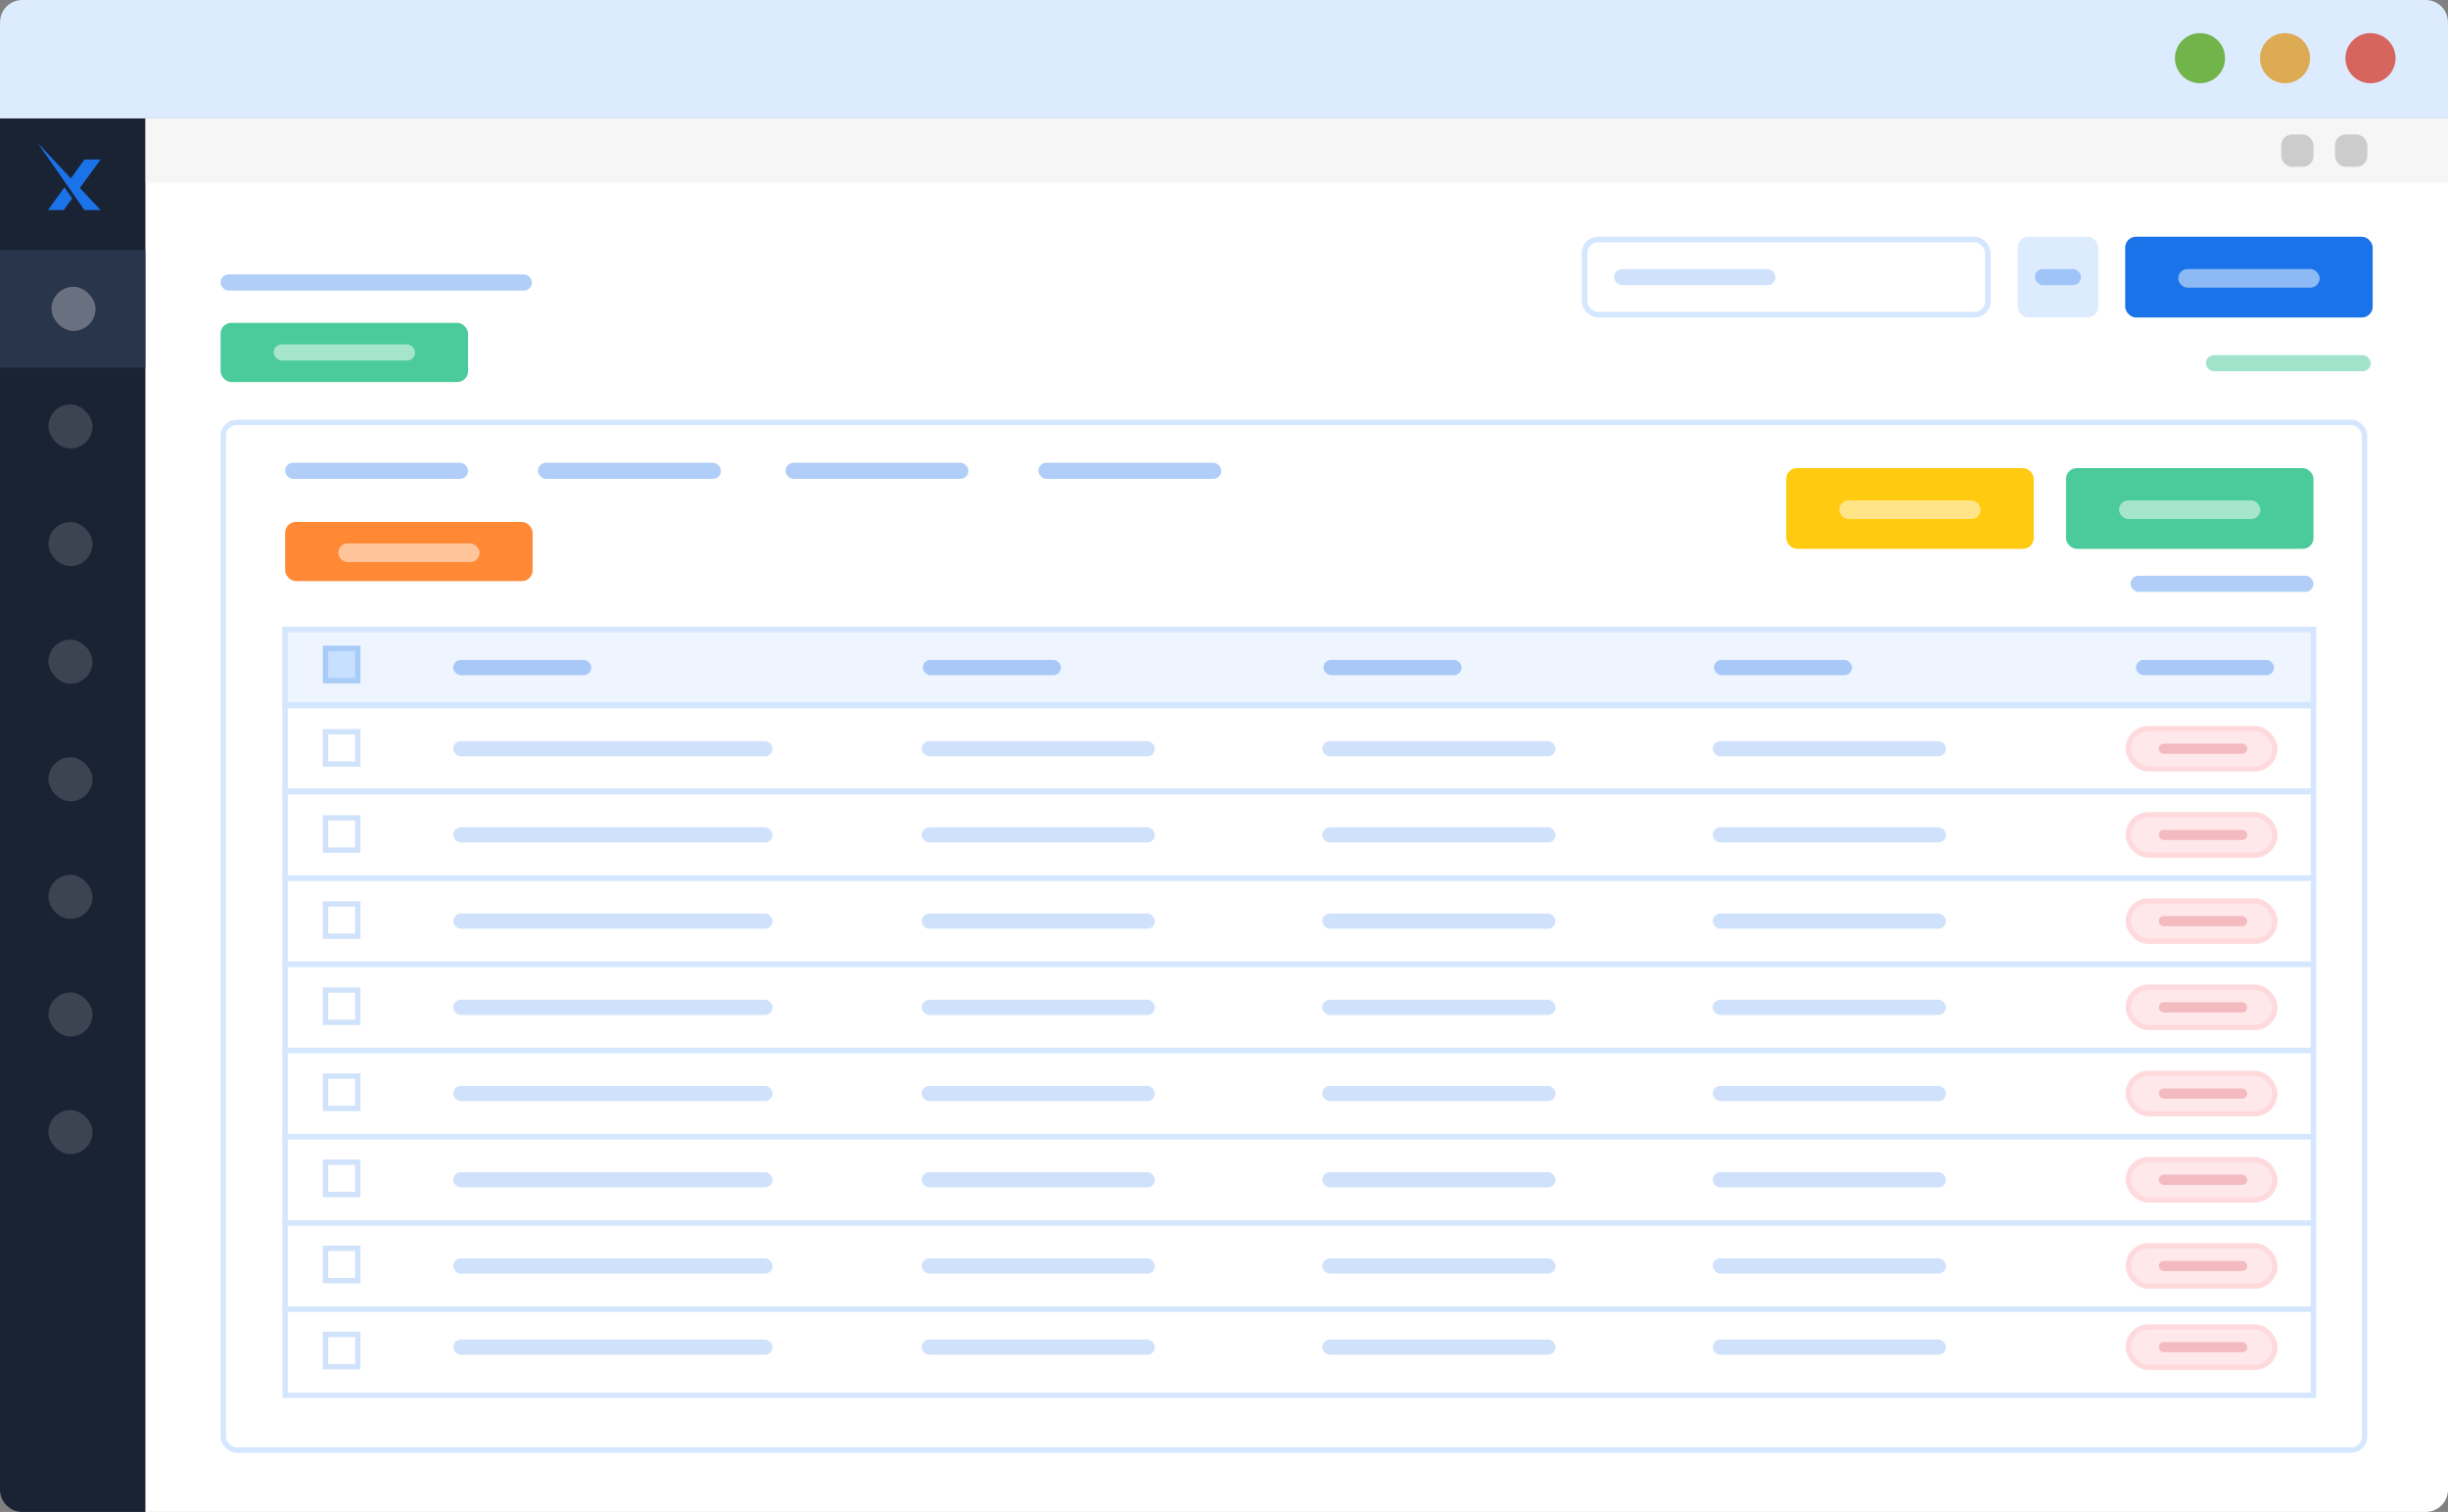 <svg width="455" height="281" viewBox="0 0 455 281" fill="none" xmlns="http://www.w3.org/2000/svg">
<rect x="0" y="0" width="455" height="281" fill="#808080" stroke="none"/>
<path d="M27 22H455V276.84C455 279.138 453.138 281 450.84 281H27V22Z" fill="white"/>
<rect y="22" width="455" height="12" fill="#F6F6F6"/>
<rect x="424" y="25" width="6" height="6" rx="2" fill="#CCCCCC"/>
<rect x="434" y="25" width="6" height="6" rx="2" fill="#CCCCCC"/>
<path d="M0 22H27V281H4.16C1.863 281 0 279.138 0 276.84V22Z" fill="#1A2334"/>
<path fill-rule="evenodd" clip-rule="evenodd" d="M11.974 34.803L8.92 39.032H11.845L13.419 36.878L11.974 34.803ZM14.509 35.387L12.838 33.606L15.688 29.659H18.696L14.509 35.387Z" fill="#1A73E8"/>
<path d="M7 26.564L15.689 39.034H18.697L7 26.564Z" fill="#1A73E8"/>
<rect x="0.001" y="46.472" width="27" height="21.857" fill="#29354A"/>
<rect opacity="0.3" x="9.564" y="53.302" width="8.196" height="8.196" rx="4.098" fill="white"/>
<rect opacity="0.15" x="9" y="75.159" width="8.196" height="8.196" rx="4.098" fill="white"/>
<rect opacity="0.15" x="9" y="97.014" width="8.196" height="8.196" rx="4.098" fill="white"/>
<rect opacity="0.15" x="9" y="118.873" width="8.196" height="8.196" rx="4.098" fill="white"/>
<rect opacity="0.15" x="9" y="140.729" width="8.196" height="8.196" rx="4.098" fill="white"/>
<rect opacity="0.15" x="9" y="162.587" width="8.196" height="8.196" rx="4.098" fill="white"/>
<rect opacity="0.15" x="9" y="184.442" width="8.196" height="8.196" rx="4.098" fill="white"/>
<rect opacity="0.15" x="9" y="206.3" width="8.196" height="8.196" rx="4.098" fill="white"/>
<rect opacity="0.5" x="41" y="51" width="57.872" height="3" rx="1.5" fill="#629FF0"/>
<rect x="41" y="60" width="46" height="11" rx="2" fill="#4BCB9B"/>
<rect x="50.857" y="64" width="26.286" height="3" rx="1.5" fill="white" fill-opacity="0.5"/>
<rect x="41.5" y="78.5" width="398" height="191" rx="2.5" stroke="#D4E7FF"/>
<rect opacity="0.5" x="53" y="86" width="34" height="3" rx="1.5" fill="#629FF0"/>
<rect opacity="0.5" x="100" y="86" width="34" height="3" rx="1.5" fill="#629FF0"/>
<rect opacity="0.5" x="146" y="86" width="34" height="3" rx="1.5" fill="#629FF0"/>
<rect opacity="0.5" x="193" y="86" width="34" height="3" rx="1.5" fill="#629FF0"/>
<rect x="384" y="87" width="46" height="15" rx="2" fill="#4BCB9B"/>
<rect x="393.857" y="93" width="26.286" height="3.462" rx="1.731" fill="white" fill-opacity="0.5"/>
<rect opacity="0.5" x="396" y="107" width="34" height="3" rx="1.5" fill="#629FF0"/>
<rect x="332" y="87" width="46" height="15" rx="2" fill="#FFCA0F"/>
<rect x="341.857" y="93" width="26.286" height="3.462" rx="1.731" fill="white" fill-opacity="0.5"/>
<rect x="53" y="97" width="46" height="11" rx="2" fill="#FF8934"/>
<rect x="62.857" y="101" width="26.286" height="3.462" rx="1.731" fill="white" fill-opacity="0.5"/>
<rect opacity="0.5" x="410" y="66" width="30.638" height="3" rx="1.5" fill="#46CB99"/>
<rect x="53" y="117" width="377" height="14.137" fill="#EEF5FF" stroke="#D5E7FF" stroke-width="1.044"/>
<rect opacity="0.5" x="84.236" y="122.654" width="25.668" height="2.828" rx="1.414" fill="#629FF0"/>
<rect x="60.5" y="120.5" width="6" height="6" fill="#C8E0FF" stroke="#A8CBF8"/>
<rect opacity="0.5" x="171.528" y="122.654" width="25.668" height="2.828" rx="1.414" fill="#629FF0"/>
<rect opacity="0.5" x="245.985" y="122.654" width="25.668" height="2.828" rx="1.414" fill="#629FF0"/>
<rect opacity="0.5" x="318.558" y="122.654" width="25.668" height="2.828" rx="1.414" fill="#629FF0"/>
<rect opacity="0.5" x="397" y="122.654" width="25.668" height="2.828" rx="1.414" fill="#629FF0"/>
<rect width="377" height="16.023" transform="matrix(1 0 0 -1 53 147)" stroke="#D5E7FF"/>
<rect opacity="0.3" x="84.237" y="137.736" width="59.357" height="2.828" rx="1.414" fill="#629FF0"/>
<rect x="60.5" y="136" width="6" height="6" stroke="#D0E3FB"/>
<rect x="60.5" y="152" width="6" height="6" stroke="#D0E3FB"/>
<rect x="60.5" y="168" width="6" height="6" stroke="#D0E3FB"/>
<rect x="60.5" y="184" width="6" height="6" stroke="#D0E3FB"/>
<rect x="60.5" y="200" width="6" height="6" stroke="#D0E3FB"/>
<rect x="60.5" y="216" width="6" height="6" stroke="#D0E3FB"/>
<rect x="60.5" y="232" width="6" height="6" stroke="#D0E3FB"/>
<rect x="60.5" y="248" width="6" height="6" stroke="#D0E3FB"/>
<rect opacity="0.3" x="171.308" y="137.736" width="43.355" height="2.828" rx="1.414" fill="#629FF0"/>
<rect opacity="0.3" x="245.765" y="137.736" width="43.355" height="2.828" rx="1.414" fill="#629FF0"/>
<rect opacity="0.3" x="318.337" y="137.736" width="43.355" height="2.828" rx="1.414" fill="#629FF0"/>
<rect x="395.583" y="135.409" width="27.223" height="7.482" rx="3.741" fill="#FFE8EA" stroke="#FFDADD"/>
<rect opacity="0.5" x="401.247" y="138.208" width="16.439" height="1.885" rx="0.943" fill="#E88C94"/>
<rect width="377" height="16.023" transform="matrix(1 0 0 -1 53 163.184)" stroke="#D5E7FF"/>
<rect opacity="0.3" x="84.236" y="153.758" width="59.357" height="2.828" rx="1.414" fill="#629FF0"/>
<rect opacity="0.3" x="171.307" y="153.758" width="43.355" height="2.828" rx="1.414" fill="#629FF0"/>
<rect opacity="0.3" x="245.765" y="153.758" width="43.355" height="2.828" rx="1.414" fill="#629FF0"/>
<rect opacity="0.3" x="318.337" y="153.758" width="43.355" height="2.828" rx="1.414" fill="#629FF0"/>
<rect x="395.582" y="151.433" width="27.223" height="7.482" rx="3.741" fill="#FFE8EA" stroke="#FFDADD"/>
<rect opacity="0.5" x="401.247" y="154.231" width="16.439" height="1.885" rx="0.943" fill="#E88C94"/>
<rect width="377" height="16.023" transform="matrix(1 0 0 -1 53 179.205)" stroke="#D5E7FF"/>
<rect opacity="0.3" x="84.237" y="169.781" width="59.357" height="2.828" rx="1.414" fill="#629FF0"/>
<rect opacity="0.3" x="171.308" y="169.781" width="43.355" height="2.828" rx="1.414" fill="#629FF0"/>
<rect opacity="0.3" x="245.765" y="169.781" width="43.355" height="2.828" rx="1.414" fill="#629FF0"/>
<rect opacity="0.3" x="318.337" y="169.781" width="43.355" height="2.828" rx="1.414" fill="#629FF0"/>
<rect x="395.583" y="167.455" width="27.223" height="7.482" rx="3.741" fill="#FFE8EA" stroke="#FFDADD"/>
<rect opacity="0.5" x="401.247" y="170.254" width="16.439" height="1.885" rx="0.943" fill="#E88C94"/>
<rect width="377" height="16.023" transform="matrix(1 0 0 -1 53 195.228)" stroke="#D5E7FF"/>
<rect opacity="0.3" x="84.236" y="185.803" width="59.357" height="2.828" rx="1.414" fill="#629FF0"/>
<rect opacity="0.3" x="171.307" y="185.803" width="43.355" height="2.828" rx="1.414" fill="#629FF0"/>
<rect opacity="0.3" x="245.765" y="185.803" width="43.355" height="2.828" rx="1.414" fill="#629FF0"/>
<rect opacity="0.3" x="318.337" y="185.803" width="43.355" height="2.828" rx="1.414" fill="#629FF0"/>
<rect x="395.582" y="183.476" width="27.223" height="7.482" rx="3.741" fill="#FFE8EA" stroke="#FFDADD"/>
<rect opacity="0.5" x="401.247" y="186.274" width="16.439" height="1.885" rx="0.943" fill="#E88C94"/>
<rect width="377" height="16.023" transform="matrix(1 0 0 -1 53 211.25)" stroke="#D5E7FF"/>
<rect opacity="0.3" x="84.237" y="201.823" width="59.357" height="2.828" rx="1.414" fill="#629FF0"/>
<rect opacity="0.3" x="171.308" y="201.823" width="43.355" height="2.828" rx="1.414" fill="#629FF0"/>
<rect opacity="0.3" x="245.765" y="201.823" width="43.355" height="2.828" rx="1.414" fill="#629FF0"/>
<rect opacity="0.3" x="318.337" y="201.823" width="43.355" height="2.828" rx="1.414" fill="#629FF0"/>
<rect x="395.583" y="199.494" width="27.223" height="7.482" rx="3.741" fill="#FFE8EA" stroke="#FFDADD"/>
<rect opacity="0.5" x="401.247" y="202.293" width="16.439" height="1.885" rx="0.943" fill="#E88C94"/>
<rect width="377" height="16.023" transform="matrix(1 0 0 -1 53 227.272)" stroke="#D5E7FF"/>
<rect opacity="0.3" x="84.236" y="217.848" width="59.357" height="2.828" rx="1.414" fill="#629FF0"/>
<rect opacity="0.3" x="171.307" y="217.848" width="43.355" height="2.828" rx="1.414" fill="#629FF0"/>
<rect opacity="0.3" x="245.765" y="217.848" width="43.355" height="2.828" rx="1.414" fill="#629FF0"/>
<rect opacity="0.3" x="318.337" y="217.848" width="43.355" height="2.828" rx="1.414" fill="#629FF0"/>
<rect x="395.582" y="215.521" width="27.223" height="7.482" rx="3.741" fill="#FFE8EA" stroke="#FFDADD"/>
<rect opacity="0.5" x="401.247" y="218.319" width="16.439" height="1.885" rx="0.943" fill="#E88C94"/>
<rect width="377" height="16.023" transform="matrix(1 0 0 -1 53 243.296)" stroke="#D5E7FF"/>
<rect opacity="0.3" x="84.237" y="233.869" width="59.357" height="2.828" rx="1.414" fill="#629FF0"/>
<rect opacity="0.3" x="171.308" y="233.869" width="43.355" height="2.828" rx="1.414" fill="#629FF0"/>
<rect opacity="0.3" x="245.765" y="233.869" width="43.355" height="2.828" rx="1.414" fill="#629FF0"/>
<rect opacity="0.3" x="318.337" y="233.869" width="43.355" height="2.828" rx="1.414" fill="#629FF0"/>
<rect x="395.583" y="231.541" width="27.223" height="7.482" rx="3.741" fill="#FFE8EA" stroke="#FFDADD"/>
<rect opacity="0.5" x="401.247" y="234.34" width="16.439" height="1.885" rx="0.943" fill="#E88C94"/>
<rect width="377" height="16.023" transform="matrix(1 0 0 -1 53 259.317)" stroke="#D5E7FF"/>
<rect opacity="0.3" x="84.237" y="248.951" width="59.357" height="2.828" rx="1.414" fill="#629FF0"/>
<rect opacity="0.3" x="171.308" y="248.951" width="43.355" height="2.828" rx="1.414" fill="#629FF0"/>
<rect opacity="0.3" x="245.765" y="248.951" width="43.355" height="2.828" rx="1.414" fill="#629FF0"/>
<rect opacity="0.3" x="318.337" y="248.951" width="43.355" height="2.828" rx="1.414" fill="#629FF0"/>
<rect x="395.583" y="246.625" width="27.223" height="7.482" rx="3.741" fill="#FFE8EA" stroke="#FFDADD"/>
<rect opacity="0.5" x="401.247" y="249.424" width="16.439" height="1.885" rx="0.943" fill="#E88C94"/>
<rect x="294.522" y="44.522" width="74.956" height="13.956" rx="2.478" fill="white" stroke="#D4E7FF" stroke-width="1.044"/>
<rect opacity="0.3" x="300" y="50" width="30" height="3" rx="1.5" fill="#629FF0"/>
<rect x="395" y="44" width="46" height="15" rx="2" fill="#1A73E8"/>
<rect x="404.857" y="50" width="26.286" height="3.462" rx="1.731" fill="white" fill-opacity="0.5"/>
<rect x="375" y="44" width="15" height="15" rx="2" fill="#DDEBFF"/>
<rect opacity="0.5" x="378.214" y="50" width="8.571" height="3" rx="1.5" fill="#629FF0"/>
<path d="M455 22V4.215C455 1.854 453.169 0 450.839 0H4.161C1.831 0 0 1.854 0 4.215V22H455Z" fill="#DDEBFF"/>
<path d="M413.566 10.811C413.566 13.389 411.487 15.469 408.909 15.469C406.331 15.469 404.252 13.389 404.252 10.811C404.252 8.233 406.331 6.154 408.909 6.154C411.487 6.154 413.566 8.233 413.566 10.811Z" fill="#70B44A"/>
<path d="M429.367 10.811C429.367 13.389 427.288 15.469 424.71 15.469C422.132 15.469 420.053 13.389 420.053 10.811C420.053 8.233 422.132 6.154 424.71 6.154C427.288 6.154 429.367 8.233 429.367 10.811Z" fill="#DDAB54"/>
<path d="M445.25 10.811C445.25 13.389 443.171 15.469 440.593 15.469C438.015 15.469 435.936 13.389 435.936 10.811C435.936 8.233 438.015 6.154 440.593 6.154C443.171 6.154 445.25 8.233 445.25 10.811Z" fill="#D6655D"/>
</svg>
